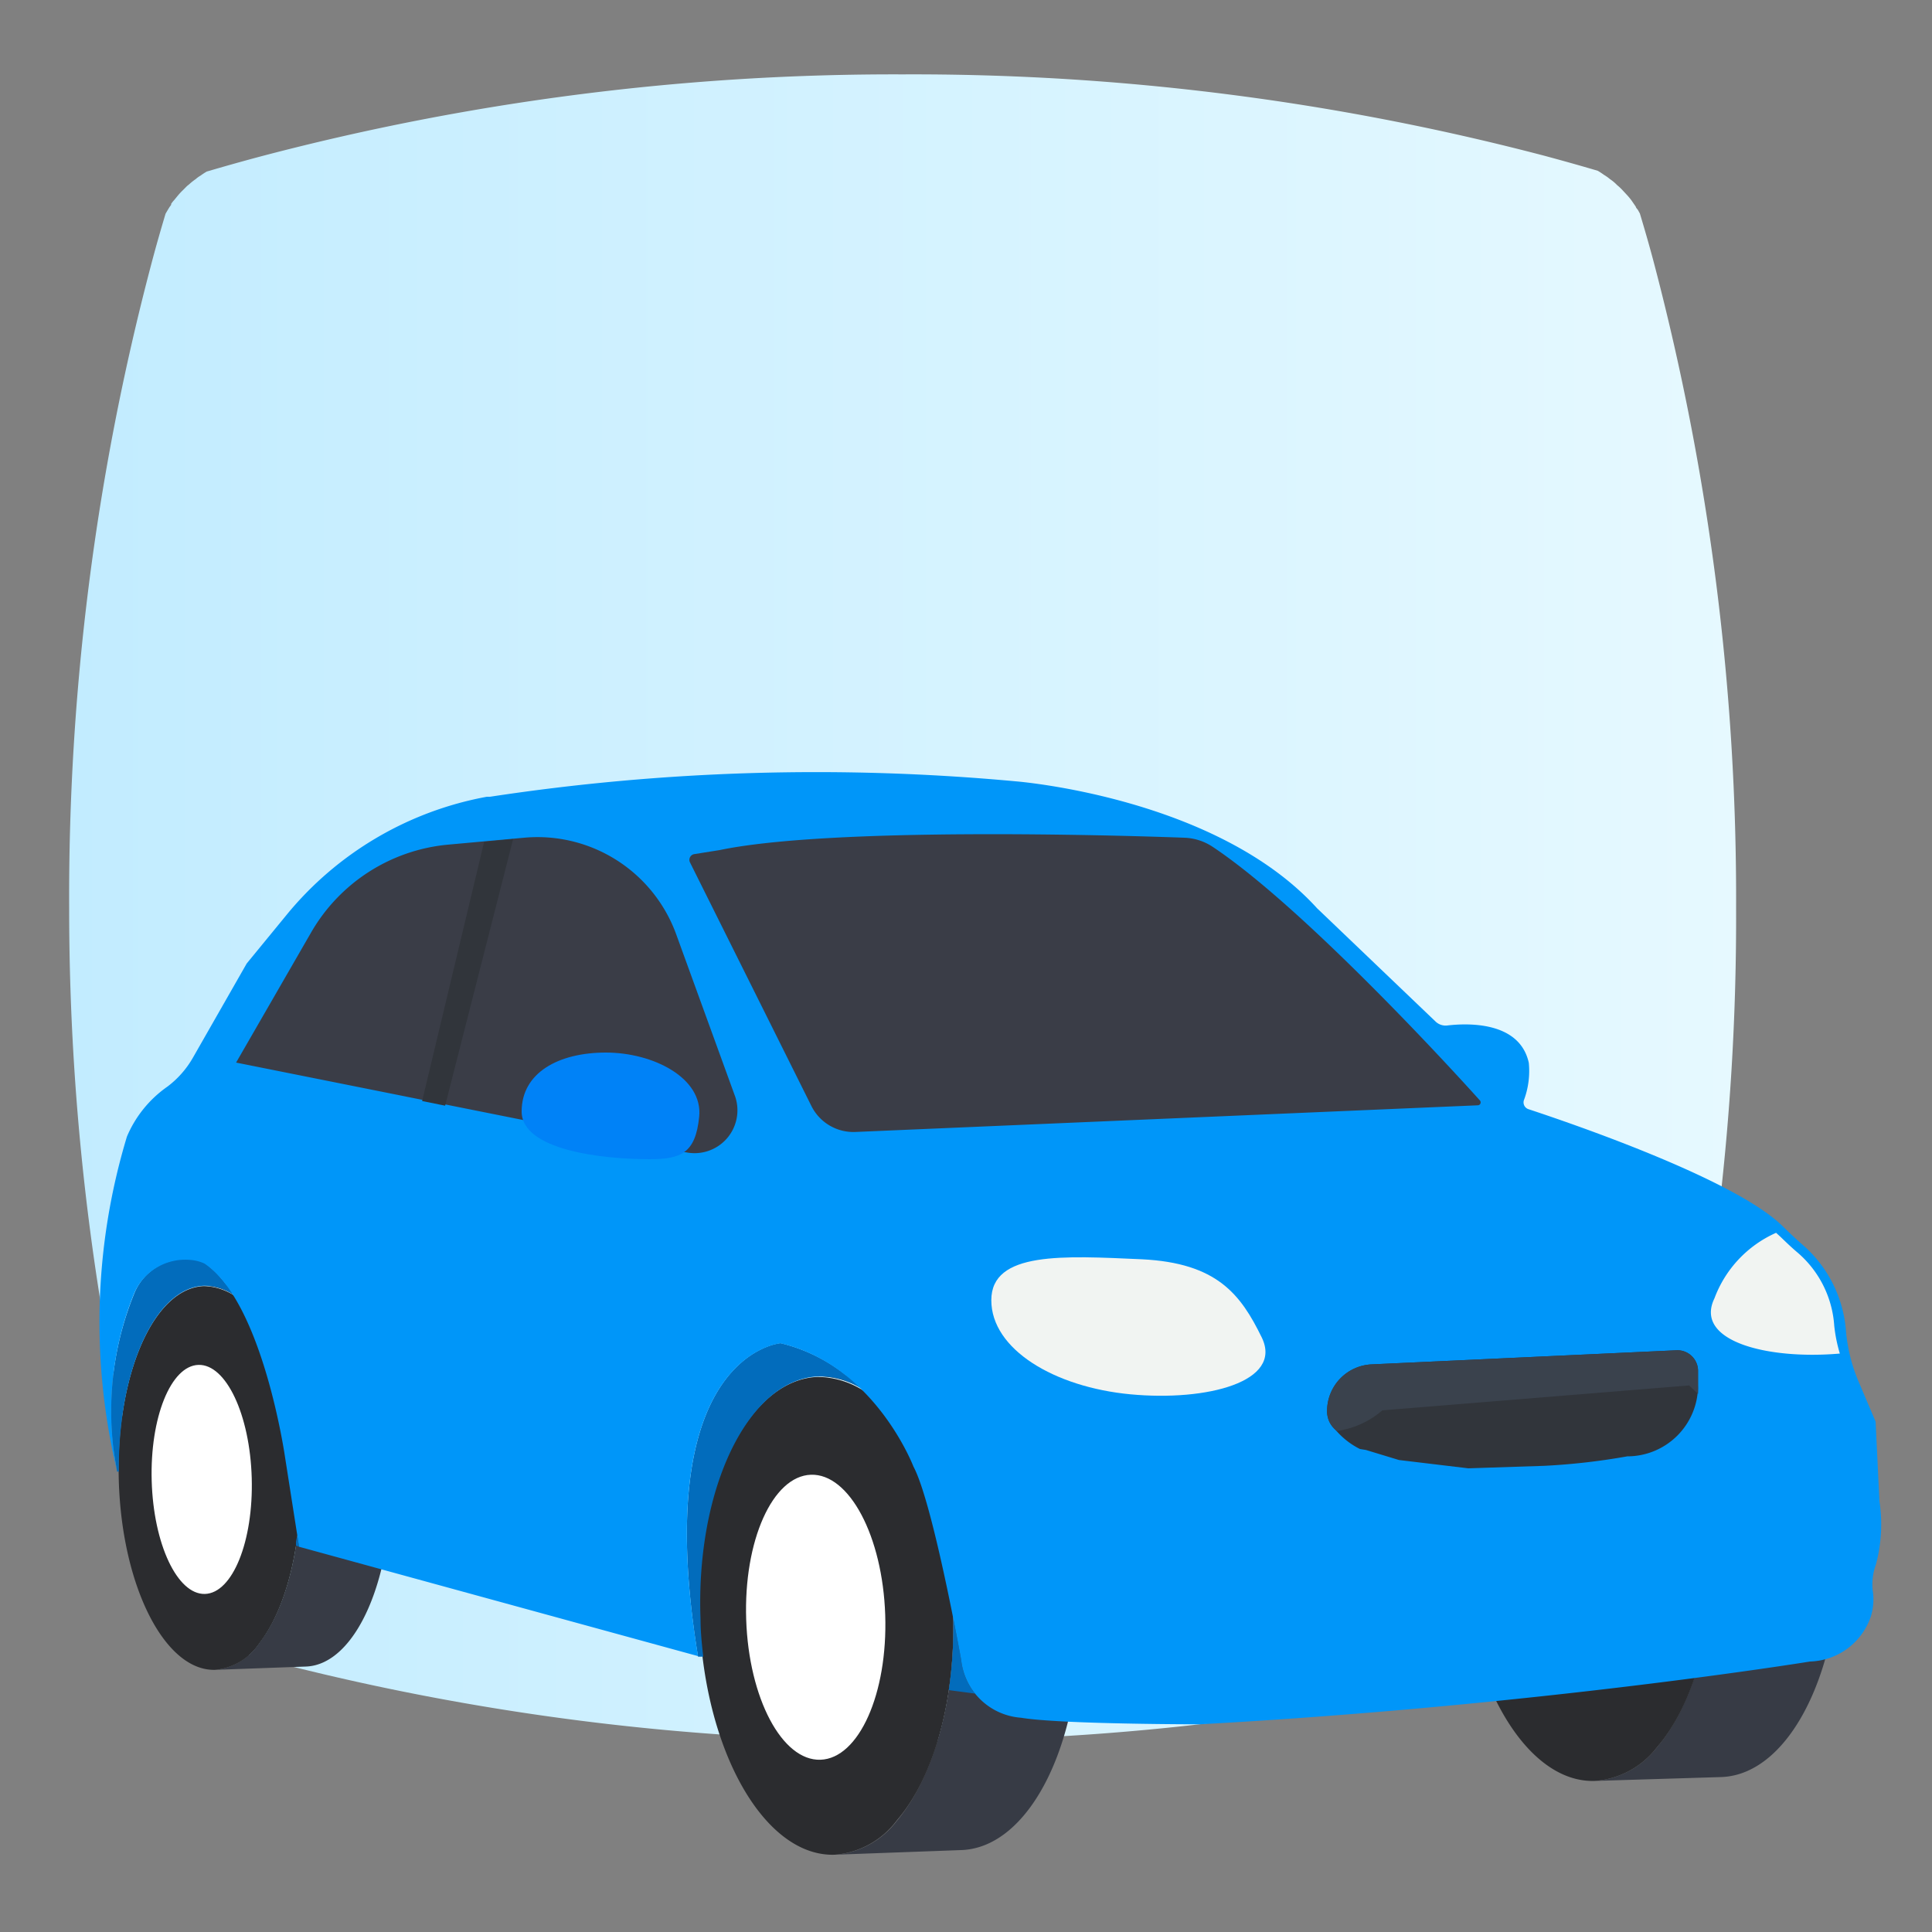 <svg id="Layer_1" data-name="Layer 1" xmlns="http://www.w3.org/2000/svg" xmlns:xlink="http://www.w3.org/1999/xlink" viewBox="0 0 100 100">
  <rect x="0" y="0" width="100" height="100" fill="#808080" stroke="none"/>
  <defs>
    <linearGradient id="linear-gradient" x1="3.58" y1="46.99" x2="89.86" y2="46.99" gradientUnits="userSpaceOnUse">
      <stop offset="0" stop-color="#c2ecff"/>
      <stop offset="1" stop-color="#e6f9ff"/>
    </linearGradient>
  </defs>
  <title>Untitled-2</title>
  <g>
    <path d="M89.86,47a129.14,129.14,0,0,1-4.2,33.2s0,0,0,0c-.25.92-.5,1.82-.77,2.72h0l0,.07,0,.06s0,0,0,0l-.1.17-.19.27-.07.09a5.59,5.59,0,0,1-.45.52,3.44,3.44,0,0,1-.44.41l-.21.17-.31.22a3.62,3.62,0,0,1-.33.2c-.91.27-1.82.53-2.75.78h0a128.71,128.71,0,0,1-33.21,4.21,128.69,128.69,0,0,1-33.2-4.21h0c-.92-.25-1.84-.51-2.75-.78a5.93,5.93,0,0,1-1.2-.91l-.16-.17-.15-.16a6.8,6.8,0,0,1-.46-.6c-.07-.1-.14-.22-.2-.32-.27-.92-.53-1.84-.78-2.78h0A128.25,128.25,0,0,1,3.58,47,128.25,128.25,0,0,1,7.8,13.79h0c.24-.92.5-1.83.77-2.73h0l.1-.17.09-.15.1-.14,0-.05a1.56,1.56,0,0,1,.16-.2v0l.18-.22a3.58,3.58,0,0,1,.26-.28l.16-.16a1.07,1.07,0,0,1,.16-.14,3.07,3.07,0,0,1,.35-.28,1.44,1.44,0,0,1,.25-.18,3.53,3.53,0,0,1,.32-.21c.92-.27,1.84-.53,2.78-.78h0A128.61,128.61,0,0,1,46.72,3.85,128.77,128.77,0,0,1,79.93,8.06h0c.93.25,1.86.51,2.77.78a3.53,3.53,0,0,1,.32.21,2.18,2.18,0,0,1,.31.22,2.17,2.17,0,0,1,.37.31,2.73,2.73,0,0,1,.25.23l.26.28a3.36,3.36,0,0,1,.24.29l.22.32c0,.05.07.11.11.17l.1.18h0c.27.9.53,1.8.77,2.72h0A129.22,129.22,0,0,1,89.86,47Z" fill="url(#linear-gradient)"/>
    <g>
      <path d="M55.87,83.19c.23,6.83-2.51,12.46-6.13,12.57L43.21,96a4.44,4.44,0,0,0,3.21-1.75C48.3,92,49.49,88,49.33,83.4s-1.59-8.53-3.62-10.61a4.49,4.49,0,0,0-3.33-1.55L48.92,71C52.54,70.92,55.65,76.36,55.87,83.19Z" fill="#373b45"/>
      <path d="M49.33,83.4c.16,4.58-1,8.61-2.91,10.82A4.44,4.44,0,0,1,43.21,96c-3.62.12-6.73-5.32-7-12.15s2.51-12.46,6.12-12.58a4.49,4.49,0,0,1,3.33,1.55C47.74,74.87,49.18,78.82,49.33,83.4Z" fill="#2b2c2f"/>
      <ellipse cx="42.23" cy="83.7" rx="3.6" ry="7.38" transform="translate(-2.79 1.47) rotate(-1.92)" fill="#fff"/>
      <path d="M95.22,79.4c.22,6.83-2.52,12.46-6.13,12.58l-6.54.2a4.46,4.46,0,0,0,3.22-1.75c1.88-2.21,3.06-6.24,2.91-10.82S87.08,71.08,85.05,69a4.47,4.47,0,0,0-3.32-1.55l6.54-.21C91.88,67.13,95,72.57,95.22,79.4Z" fill="#373b45"/>
      <path d="M88.68,79.61c.15,4.58-1,8.61-2.91,10.82a4.46,4.46,0,0,1-3.22,1.75c-3.61.12-6.72-5.32-7-12.15s2.52-12.46,6.13-12.58A4.47,4.47,0,0,1,85.05,69C87.08,71.08,88.53,75,88.68,79.61Z" fill="#2b2c2f"/>
      <ellipse cx="81.57" cy="79.91" rx="3.6" ry="7.38" transform="translate(-2.64 2.78) rotate(-1.92)" fill="#fff"/>
      <path d="M20.24,76.16c.16,5.49-1.81,10-4.4,10.1l-4.69.17A3.11,3.11,0,0,0,13.45,85c1.36-1.77,2.2-5,2.09-8.69s-1.14-6.85-2.6-8.52a3.07,3.07,0,0,0-2.38-1.24l4.69-.17C17.84,66.31,20.08,70.68,20.24,76.16Z" fill="#373b45"/>
      <path d="M15.54,76.33c.11,3.68-.73,6.92-2.09,8.69a3.11,3.11,0,0,1-2.3,1.41c-2.6.09-4.83-4.28-5-9.76s1.8-10,4.4-10.1a3.07,3.07,0,0,1,2.38,1.24C14.4,69.48,15.44,72.65,15.54,76.33Z" fill="#2b2c2f"/>
      <ellipse cx="10.44" cy="76.57" rx="2.59" ry="5.93" transform="translate(-2.16 0.33) rotate(-1.62)" fill="#fff"/>
      <path d="M12.05,67a2.53,2.53,0,0,0-1.49-.45c-2.52.09-4.45,4.35-4.41,9.62l-.09,0-.2-1.22A16.19,16.19,0,0,1,6.93,67a2.86,2.86,0,0,1,2.88-1.83,2.28,2.28,0,0,1,.77.18A5.54,5.54,0,0,1,12.05,67Z" fill="#026cbc"/>
      <path d="M15.48,80.06,15.32,80c0-.16,0-.32.07-.48Z" fill="#026cbc"/>
      <path d="M40.4,69.52a8.71,8.71,0,0,1,4.14,2.33,3.88,3.88,0,0,0-2.16-.61C38.77,71.36,36,77,36.26,83.82c0,.66.07,1.3.14,1.93l-.27,0C33.56,70.08,40.4,69.52,40.4,69.52Z" fill="#026cbc"/>
      <path d="M49.11,87.48a22.27,22.27,0,0,0,.23-3.71c.25,1.25.41,2.13.41,2.13a3.28,3.28,0,0,0,.72,1.76Z" fill="#026cbc"/>
      <path d="M6.06,76.15a33.14,33.14,0,0,1,.51-17.32,6,6,0,0,1,2.1-2.59h0A4.94,4.94,0,0,0,10,54.72l2.77-4.85,2.05-2.5A17.47,17.47,0,0,1,25.2,41.24l.16,0a112.31,112.31,0,0,1,27.2-.8s10.37.8,15.61,6.57l6.14,5.87a.75.75,0,0,0,.59.2c1-.12,3.75-.25,4.23,1.93a4.3,4.3,0,0,1-.24,1.9.37.37,0,0,0,.22.5c2,.66,10.53,3.55,13.1,6,.35.34.7.68,1.07,1a6.56,6.56,0,0,1,2.27,4.52,8.63,8.63,0,0,0,.68,2.65l.85,2,.2,4.12a8.05,8.05,0,0,1-.18,3.27,3,3,0,0,0-.17,1.34,3,3,0,0,1-.1,1.37A3.43,3.43,0,0,1,93.69,86s-14.1,2.29-31.59,3.25c0,0-7.24,0-9.25-.34a3.36,3.36,0,0,1-3.1-3s-1.46-8.12-2.47-10c0,0-2-5.25-6.88-6.38,0,0-6.84.56-4.27,16.19L15.48,80.06l-.73-4.66s-1.15-8-4.17-10a2.13,2.13,0,0,0-.77-.19A2.88,2.88,0,0,0,6.92,67,16.22,16.22,0,0,0,6.06,76.15Z" fill="#0096f9"/>
      <path d="M65.31,69.23c1.11,2.29-2.84,3.31-6.79,2.94s-7.21-2.33-7.21-4.87S55.05,65,59.1,65.18C63,65.37,64.22,67,65.31,69.23Z" fill="#f1f4f2"/>
      <path d="M95.23,70.06c-3.8.33-7.56-.66-6.49-2.86a6,6,0,0,1,3.19-3.39l.23.21c.29.28.58.56.89.82a5.47,5.47,0,0,1,1.89,3.78A7.82,7.82,0,0,0,95.23,70.06Z" fill="#f1f4f2"/>
      <path d="M37.25,44l-1.32.21a.3.3,0,0,0-.22.42L42,57.25a2.43,2.43,0,0,0,2.28,1.34l32.21-1.38a.15.15,0,0,0,.11-.25c-1.37-1.53-9.12-10-13.85-13.14a2.83,2.83,0,0,0-1.46-.46C57.82,43.23,43,42.8,37.25,44Z" fill="#3a3d47"/>
      <path d="M38.06,56.78,35,48.36a7.64,7.64,0,0,0-7.87-5l-3.95.36a9.15,9.15,0,0,0-7.08,4.55L12.22,55s0,0,0,0l23.2,4.64.07,0A2.22,2.22,0,0,0,38.06,56.78Z" fill="#3a3d47"/>
      <polygon points="25.06 43.57 21.85 56.99 23.04 57.23 26.56 43.43 25.06 43.57" fill="#31353b"/>
      <path d="M36.19,57.8C36,59.69,35.25,60,33.62,60,31.16,60,27,59.53,27,57.53s1.9-3.05,4.36-3.05S36.39,55.8,36.19,57.8Z" fill="#0082f7"/>
      <path d="M71,70.62l15.78-.73A1.07,1.07,0,0,1,87.89,71v.72a3.66,3.66,0,0,1-3.66,3.66h0a34.19,34.19,0,0,1-4.28.49L76,76l-3.59-.43-1.71-.52L70.39,75h0a4,4,0,0,1-1.27-1h0a1.27,1.27,0,0,1-.43-1h0A2.42,2.42,0,0,1,71,70.62Z" fill="#31353b"/>
      <path d="M87.89,71v.72a3.1,3.1,0,0,1,0,.43l-.46-.44L71.55,73a4.6,4.6,0,0,1-2.36,1.07.23.23,0,0,1-.07-.07,1.3,1.3,0,0,1-.32-.42,1.36,1.36,0,0,1-.11-.53A2.41,2.41,0,0,1,71,70.62l15.78-.73A1.07,1.07,0,0,1,87.89,71Z" fill="#3a424d"/>
    </g>
  </g>
</svg>
